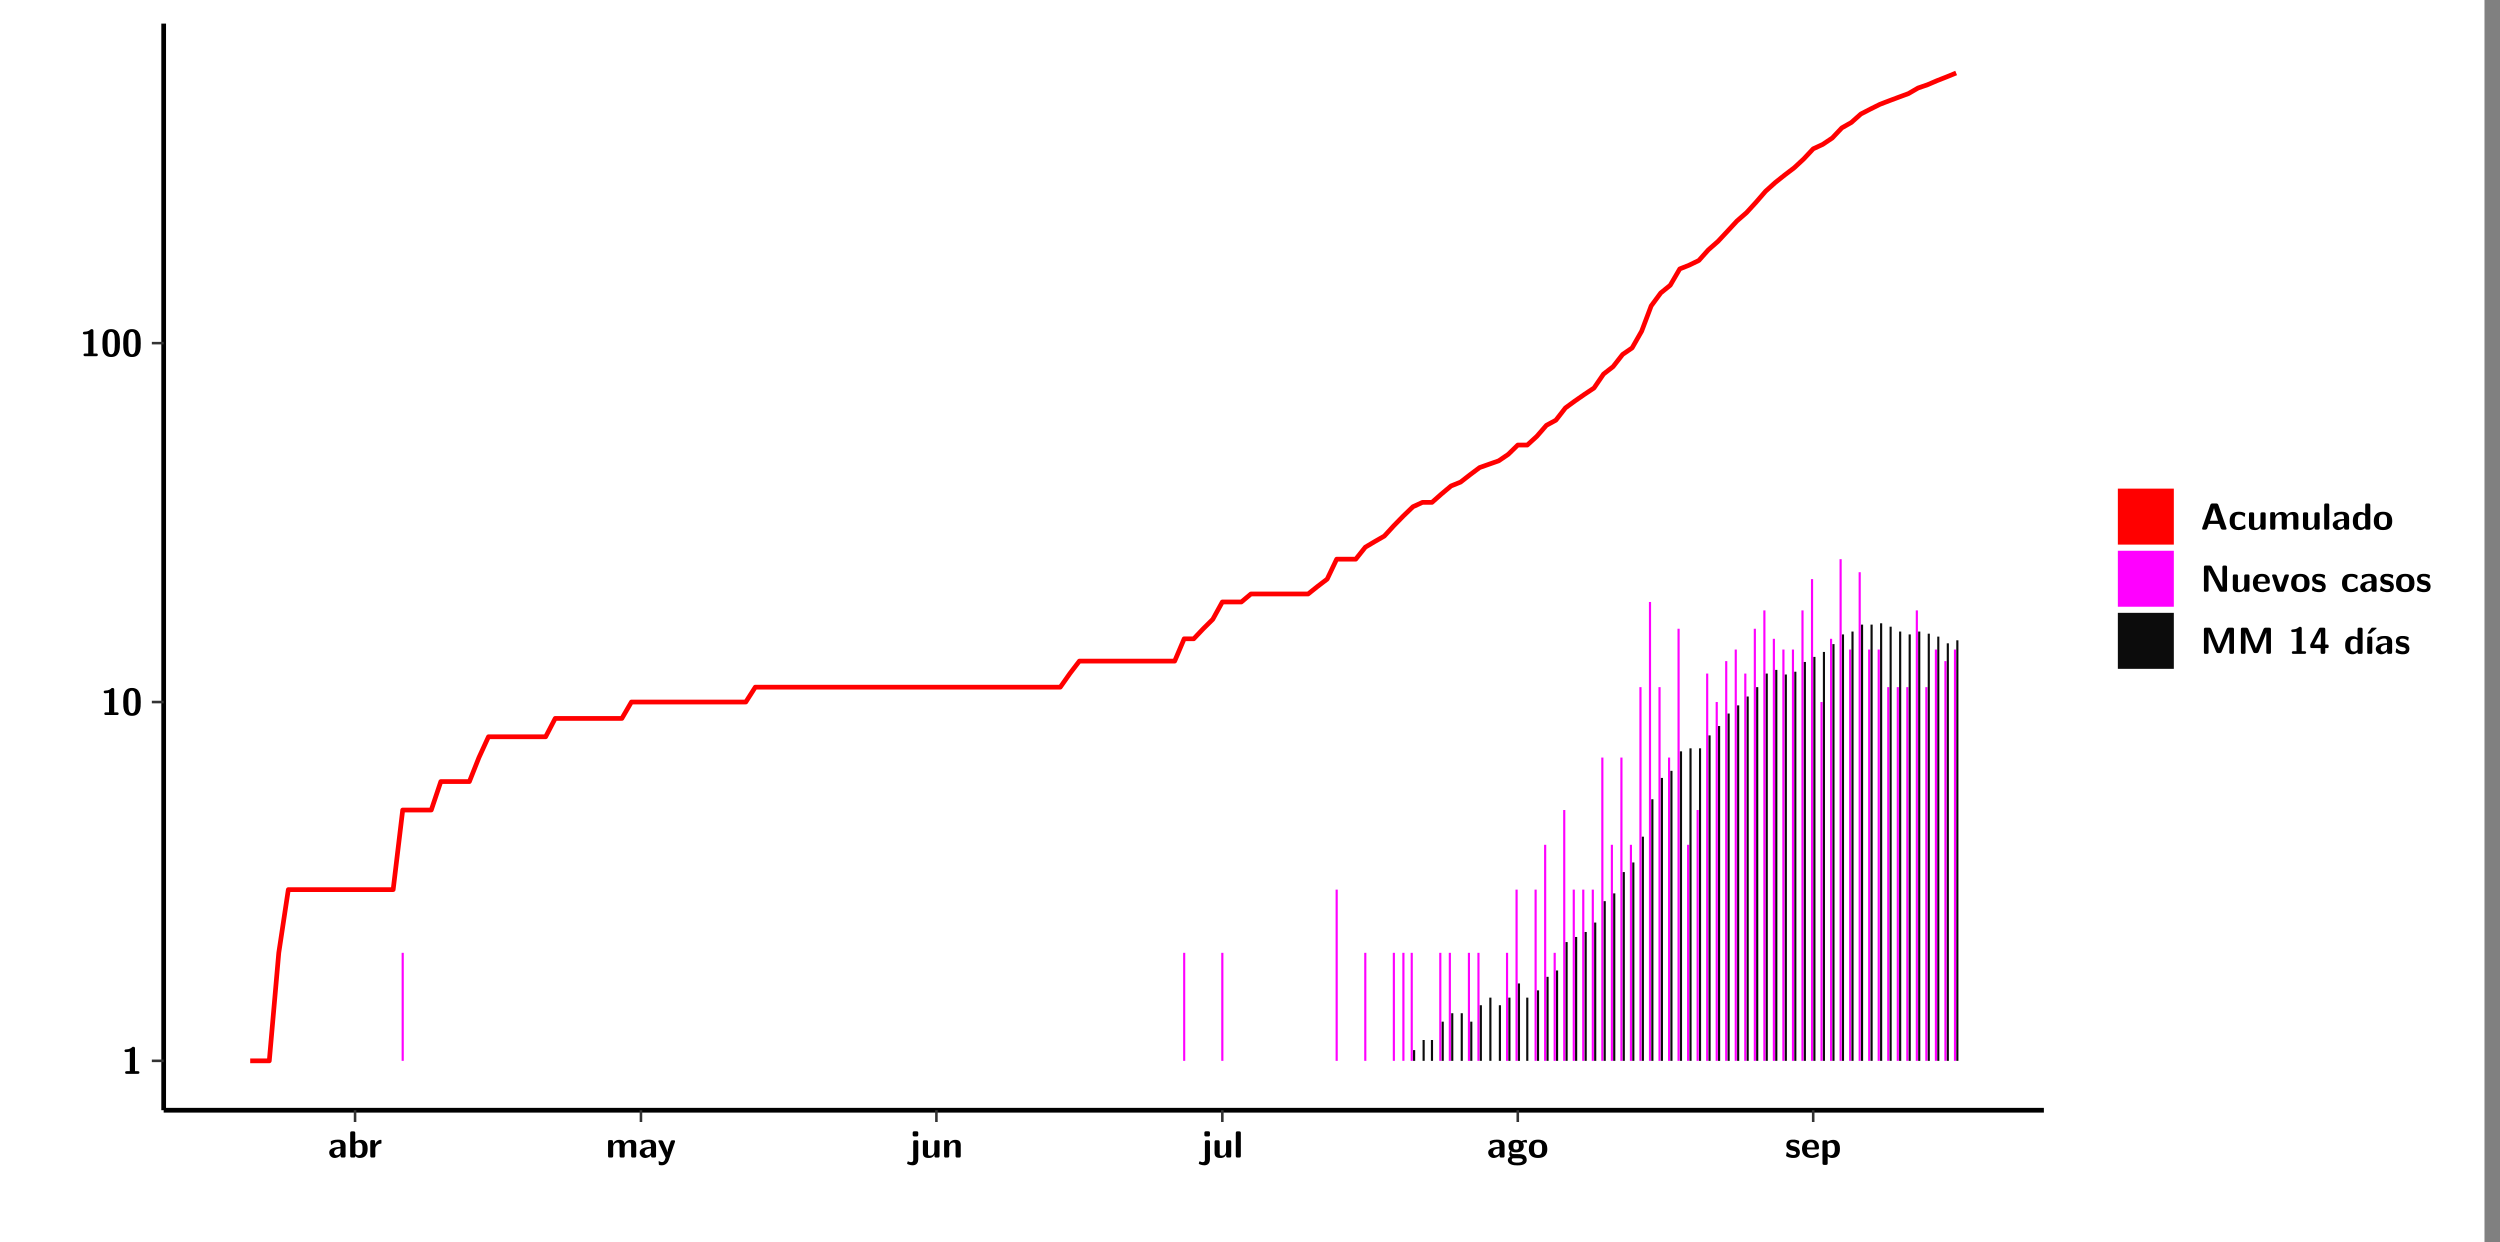 <?xml version="1.0" encoding="UTF-8"?>
<svg xmlns="http://www.w3.org/2000/svg" xmlns:xlink="http://www.w3.org/1999/xlink" width="579.653pt" height="288pt" viewBox="0 0 579.653 288" version="1.1">
<rect x="0" y="0" width="579.653" height="288" fill="#808080" stroke="none"/>
<defs>
<g>
<symbol overflow="visible" id="glyph0-0">
<path style="stroke:none;" d=""/>
</symbol>
<symbol overflow="visible" id="glyph0-1">
<path style="stroke:none;" d="M 3.109 -5.859 C 3.109 -6.016 3.109 -6.281 2.719 -6.281 C 2.547 -6.281 2.516 -6.266 2.406 -6.156 C 2.25 -6.016 1.922 -5.688 1.047 -5.672 C 0.891 -5.672 0.672 -5.609 0.672 -5.359 C 0.672 -5.047 0.969 -5.047 1.094 -5.047 C 1.344 -5.047 1.656 -5.078 1.906 -5.156 L 1.906 -0.625 L 1.234 -0.625 C 1.109 -0.625 0.812 -0.625 0.812 -0.312 C 0.812 0 1.109 0 1.234 0 L 3.719 0 C 3.828 0 4.141 0 4.141 -0.312 C 4.141 -0.625 3.828 -0.625 3.719 -0.625 L 3.109 -0.625 Z M 3.109 -5.859 "/>
</symbol>
<symbol overflow="visible" id="glyph0-2">
<path style="stroke:none;" d="M 4.438 -3 C 4.438 -4.203 4.438 -6.281 2.406 -6.281 C 0.375 -6.281 0.375 -4.219 0.375 -3 C 0.375 -1.812 0.375 0.188 2.406 0.188 C 4.438 0.188 4.438 -1.781 4.438 -3 Z M 2.406 -0.438 C 1.75 -0.438 1.656 -1.25 1.625 -1.484 C 1.562 -1.953 1.562 -2.766 1.562 -3.125 C 1.562 -3.641 1.562 -4.203 1.625 -4.641 C 1.641 -4.875 1.734 -5.641 2.406 -5.641 C 3.047 -5.641 3.156 -4.906 3.188 -4.734 C 3.25 -4.281 3.25 -3.594 3.25 -3.125 C 3.25 -2.625 3.25 -1.953 3.188 -1.469 C 3.156 -1.234 3.062 -0.438 2.406 -0.438 Z M 2.406 -0.438 "/>
</symbol>
<symbol overflow="visible" id="glyph0-3">
<path style="stroke:none;" d="M 4.062 -2.766 C 4.062 -4.156 2.734 -4.156 2.297 -4.156 C 1.891 -4.156 1.453 -4.125 0.859 -3.891 C 0.672 -3.797 0.625 -3.781 0.625 -3.688 C 0.625 -3.625 0.688 -3.109 0.688 -3.047 C 0.703 -2.984 0.75 -2.938 0.812 -2.938 C 0.844 -2.938 0.875 -2.969 0.906 -3 C 1.281 -3.391 1.719 -3.578 2.266 -3.578 C 2.734 -3.578 2.875 -3.297 2.875 -2.781 L 2.875 -2.469 C 2.562 -2.469 0.266 -2.453 0.266 -1.172 C 0.266 -0.547 0.766 0.094 1.531 0.094 C 1.828 0.094 2.484 0.016 2.906 -0.594 L 2.906 -0.422 C 2.906 -0.141 2.969 0 3.328 0 L 3.641 0 C 3.984 0 4.062 -0.109 4.062 -0.422 Z M 2.875 -1.344 C 2.875 -0.531 2.047 -0.531 2.016 -0.531 C 1.641 -0.531 1.406 -0.844 1.406 -1.188 C 1.406 -2.047 2.625 -2.109 2.875 -2.109 Z M 2.875 -1.344 "/>
</symbol>
<symbol overflow="visible" id="glyph0-4">
<path style="stroke:none;" d="M 1.703 -5.656 C 1.703 -5.938 1.641 -6.078 1.281 -6.078 L 0.953 -6.078 C 0.641 -6.078 0.531 -5.984 0.531 -5.656 L 0.531 -0.422 C 0.531 -0.109 0.625 0 0.953 0 L 1.312 0 C 1.453 0 1.719 0 1.734 -0.344 C 2.125 0.094 2.578 0.094 2.719 0.094 C 4.578 0.094 4.578 -1.594 4.578 -2.031 C 4.578 -2.453 4.578 -4.109 2.938 -4.109 C 2.219 -4.109 1.781 -3.703 1.703 -3.625 Z M 1.734 -3.172 C 1.844 -3.281 2.109 -3.484 2.5 -3.484 C 3.391 -3.484 3.391 -2.672 3.391 -2.016 C 3.391 -1.375 3.391 -0.531 2.406 -0.531 C 2.047 -0.531 1.828 -0.75 1.734 -0.875 Z M 1.734 -3.172 "/>
</symbol>
<symbol overflow="visible" id="glyph0-5">
<path style="stroke:none;" d="M 1.703 -2.016 C 1.703 -2.844 2.391 -3.188 2.938 -3.219 C 3.109 -3.234 3.125 -3.234 3.125 -3.469 L 3.125 -3.875 C 3.125 -4.047 3.125 -4.109 2.969 -4.109 C 2.719 -4.109 2.078 -4.031 1.672 -3.078 L 1.656 -3.078 L 1.656 -3.641 C 1.656 -3.922 1.594 -4.062 1.234 -4.062 L 0.953 -4.062 C 0.641 -4.062 0.531 -3.969 0.531 -3.641 L 0.531 -0.422 C 0.531 -0.109 0.625 0 0.953 0 L 1.281 0 C 1.609 0 1.703 -0.109 1.703 -0.422 Z M 1.703 -2.016 "/>
</symbol>
<symbol overflow="visible" id="glyph0-6">
<path style="stroke:none;" d="M 7.062 -2.844 C 7.062 -3.75 6.672 -4.109 5.781 -4.109 C 5.156 -4.109 4.688 -3.828 4.359 -3.25 C 4.219 -4.078 3.484 -4.109 3.109 -4.109 C 2.938 -4.109 2.578 -4.109 2.188 -3.828 C 1.906 -3.625 1.734 -3.344 1.672 -3.203 L 1.672 -3.641 C 1.672 -3.922 1.609 -4.062 1.25 -4.062 L 0.953 -4.062 C 0.625 -4.062 0.531 -3.969 0.531 -3.641 L 0.531 -0.422 C 0.531 -0.109 0.625 0 0.953 0 L 1.297 0 C 1.625 0 1.719 -0.109 1.719 -0.422 L 1.719 -2.359 C 1.719 -3.141 2.25 -3.484 2.688 -3.484 C 3.109 -3.484 3.203 -3.297 3.203 -2.828 L 3.203 -0.422 C 3.203 -0.109 3.297 0 3.625 0 L 3.969 0 C 4.297 0 4.391 -0.109 4.391 -0.422 L 4.391 -2.359 C 4.391 -3.141 4.922 -3.484 5.359 -3.484 C 5.781 -3.484 5.875 -3.297 5.875 -2.828 L 5.875 -0.422 C 5.875 -0.109 5.969 0 6.297 0 L 6.641 0 C 6.984 0 7.062 -0.109 7.062 -0.422 Z M 7.062 -2.844 "/>
</symbol>
<symbol overflow="visible" id="glyph0-7">
<path style="stroke:none;" d="M 4.109 -3.609 C 4.141 -3.719 4.141 -3.734 4.141 -3.781 C 4.141 -4.016 3.906 -4.016 3.797 -4.016 L 3.609 -4.016 C 3.469 -4.016 3.266 -4.016 3.141 -3.812 C 3.109 -3.766 2.406 -1.828 2.359 -1.25 L 2.344 -1.25 C 2.312 -1.672 1.953 -2.484 1.562 -3.328 C 1.328 -3.891 1.266 -4.016 0.828 -4.016 L 0.594 -4.016 C 0.469 -4.016 0.25 -4.016 0.25 -3.781 C 0.25 -3.75 0.281 -3.688 0.297 -3.641 L 1.953 0 C 1.891 0.188 1.859 0.281 1.828 0.375 C 1.734 0.656 1.578 1.047 1.109 1.047 C 0.812 1.047 0.609 0.922 0.516 0.875 C 0.469 0.844 0.453 0.828 0.422 0.828 C 0.391 0.828 0.312 0.859 0.312 0.969 C 0.312 1.031 0.375 1.641 0.391 1.672 C 0.469 1.781 0.953 1.797 1.094 1.797 C 2.172 1.797 2.609 0.766 2.672 0.547 Z M 4.109 -3.609 "/>
</symbol>
<symbol overflow="visible" id="glyph0-8">
<path style="stroke:none;" d="M 1.969 -5.672 C 1.969 -5.953 1.906 -6.094 1.547 -6.094 L 1.094 -6.094 C 0.766 -6.094 0.672 -5.984 0.672 -5.672 L 0.672 -5.312 C 0.672 -5.031 0.734 -4.891 1.094 -4.891 L 1.547 -4.891 C 1.875 -4.891 1.969 -5 1.969 -5.312 Z M 0.797 0.484 C 0.797 0.703 0.797 1.062 0.25 1.062 C 0.156 1.062 -0.094 1.031 -0.266 0.922 C -0.359 0.875 -0.375 0.875 -0.406 0.875 C -0.484 0.875 -0.5 0.922 -0.547 1.094 C -0.609 1.281 -0.625 1.359 -0.625 1.391 C -0.625 1.547 0.109 1.797 0.656 1.797 C 1.625 1.797 1.969 1.141 1.969 0.281 L 1.969 -3.594 C 1.969 -3.875 1.906 -4.016 1.547 -4.016 L 1.219 -4.016 C 0.891 -4.016 0.797 -3.906 0.797 -3.594 Z M 0.797 0.484 "/>
</symbol>
<symbol overflow="visible" id="glyph0-9">
<path style="stroke:none;" d="M 4.391 -3.594 C 4.391 -3.875 4.328 -4.016 3.969 -4.016 L 3.609 -4.016 C 3.281 -4.016 3.188 -3.906 3.188 -3.594 L 3.188 -1.516 C 3.188 -0.938 2.891 -0.438 2.266 -0.438 C 1.766 -0.438 1.719 -0.562 1.719 -1.031 L 1.719 -3.594 C 1.719 -3.875 1.656 -4.016 1.297 -4.016 L 0.953 -4.016 C 0.625 -4.016 0.531 -3.922 0.531 -3.594 L 0.531 -1.109 C 0.531 -0.172 1.031 0.094 1.953 0.094 C 2.188 0.094 2.812 0.094 3.219 -0.656 L 3.219 -0.422 C 3.219 -0.141 3.281 0 3.641 0 L 3.969 0 C 4.297 0 4.391 -0.109 4.391 -0.422 Z M 4.391 -3.594 "/>
</symbol>
<symbol overflow="visible" id="glyph0-10">
<path style="stroke:none;" d="M 4.391 -2.844 C 4.391 -3.75 4 -4.109 3.109 -4.109 C 2.188 -4.109 1.781 -3.438 1.672 -3.203 L 1.672 -3.641 C 1.672 -3.922 1.609 -4.062 1.25 -4.062 L 0.953 -4.062 C 0.625 -4.062 0.531 -3.969 0.531 -3.641 L 0.531 -0.422 C 0.531 -0.109 0.625 0 0.953 0 L 1.297 0 C 1.625 0 1.719 -0.109 1.719 -0.422 L 1.719 -2.359 C 1.719 -3.125 2.219 -3.484 2.688 -3.484 C 3.109 -3.484 3.188 -3.281 3.188 -2.828 L 3.188 -0.422 C 3.188 -0.141 3.25 0 3.609 0 L 3.969 0 C 4.297 0 4.391 -0.109 4.391 -0.422 Z M 4.391 -2.844 "/>
</symbol>
<symbol overflow="visible" id="glyph0-11">
<path style="stroke:none;" d="M 1.703 -5.656 C 1.703 -5.938 1.641 -6.078 1.281 -6.078 L 0.953 -6.078 C 0.641 -6.078 0.531 -5.984 0.531 -5.656 L 0.531 -0.422 C 0.531 -0.109 0.625 0 0.953 0 L 1.281 0 C 1.609 0 1.703 -0.109 1.703 -0.422 Z M 1.703 -5.656 "/>
</symbol>
<symbol overflow="visible" id="glyph0-12">
<path style="stroke:none;" d="M 1.75 -0.812 C 1.438 -0.812 1.312 -0.812 1.188 -0.906 C 1.156 -0.953 1.016 -1.078 1.016 -1.312 C 1.016 -1.375 1.016 -1.391 1.031 -1.438 C 1.438 -1.203 1.953 -1.203 2.141 -1.203 C 2.5 -1.203 3.906 -1.203 3.906 -2.656 C 3.906 -3.172 3.703 -3.469 3.625 -3.562 C 3.781 -3.562 4.078 -3.562 4.438 -3.469 C 4.484 -3.453 4.547 -3.438 4.562 -3.438 C 4.641 -3.438 4.688 -3.484 4.688 -3.547 C 4.688 -3.578 4.641 -3.797 4.625 -3.891 C 4.578 -4.094 4.578 -4.109 4.422 -4.109 C 4.156 -4.109 3.719 -4 3.391 -3.797 C 2.969 -4.078 2.516 -4.109 2.141 -4.109 C 1.766 -4.109 0.375 -4.109 0.375 -2.672 C 0.375 -2.312 0.469 -1.875 0.812 -1.594 C 0.562 -1.266 0.562 -0.922 0.562 -0.875 C 0.562 -0.703 0.625 -0.422 0.812 -0.188 C 0.672 -0.125 0.219 0.031 0.219 0.594 C 0.219 0.859 0.344 1.312 0.906 1.562 C 1.406 1.797 1.984 1.812 2.406 1.812 C 2.922 1.812 4.594 1.812 4.594 0.562 C 4.594 -0.812 3.359 -0.812 2.172 -0.812 Z M 2.141 -1.844 C 1.531 -1.844 1.5 -2.172 1.5 -2.656 C 1.5 -3.141 1.531 -3.484 2.141 -3.484 C 2.75 -3.484 2.781 -3.141 2.781 -2.672 C 2.781 -2.188 2.75 -1.844 2.141 -1.844 Z M 2.609 0.156 C 3.328 0.156 3.688 0.266 3.688 0.594 C 3.688 1.172 2.688 1.172 2.406 1.172 C 2.062 1.172 1.125 1.172 1.125 0.562 C 1.125 0.156 1.391 0.156 1.594 0.156 Z M 2.609 0.156 "/>
</symbol>
<symbol overflow="visible" id="glyph0-13">
<path style="stroke:none;" d="M 4.547 -1.969 C 4.547 -3.406 3.844 -4.156 2.406 -4.156 C 0.953 -4.156 0.266 -3.391 0.266 -1.969 C 0.266 -0.547 1.031 0.094 2.406 0.094 C 3.781 0.094 4.547 -0.531 4.547 -1.969 Z M 2.406 -0.594 C 1.469 -0.594 1.469 -1.375 1.469 -2.078 C 1.469 -2.75 1.469 -3.531 2.406 -3.531 C 3.344 -3.531 3.344 -2.766 3.344 -2.078 C 3.344 -1.391 3.344 -0.594 2.406 -0.594 Z M 2.406 -0.594 "/>
</symbol>
<symbol overflow="visible" id="glyph0-14">
<path style="stroke:none;" d="M 3.469 -1.234 C 3.469 -1.734 3.203 -2.031 3.047 -2.172 C 2.703 -2.484 2.391 -2.547 2.031 -2.609 C 1.547 -2.703 1.188 -2.766 1.188 -3.109 C 1.188 -3.469 1.484 -3.547 1.828 -3.547 C 2.406 -3.547 2.719 -3.328 2.953 -3.125 C 3.047 -3.047 3.062 -3.047 3.094 -3.047 C 3.188 -3.047 3.203 -3.125 3.203 -3.156 C 3.219 -3.219 3.312 -3.719 3.312 -3.766 C 3.312 -3.906 2.844 -4.031 2.75 -4.062 C 2.406 -4.156 2.125 -4.156 1.891 -4.156 C 1.5 -4.156 0.328 -4.156 0.328 -2.906 C 0.328 -2.484 0.516 -2.219 0.75 -2 C 1.062 -1.734 1.406 -1.672 1.906 -1.562 C 2.156 -1.531 2.609 -1.453 2.609 -1.062 C 2.609 -0.656 2.266 -0.594 1.922 -0.594 C 1.531 -0.594 1.047 -0.703 0.625 -1.188 C 0.594 -1.234 0.562 -1.266 0.516 -1.266 C 0.422 -1.266 0.406 -1.188 0.391 -1.125 C 0.375 -1.016 0.266 -0.516 0.266 -0.422 C 0.266 -0.266 0.922 -0.062 0.922 -0.047 C 1.406 0.094 1.766 0.094 1.922 0.094 C 2.359 0.094 3.469 0.062 3.469 -1.234 Z M 3.469 -1.234 "/>
</symbol>
<symbol overflow="visible" id="glyph0-15">
<path style="stroke:none;" d="M 3.781 -1.875 C 3.984 -1.875 4.203 -1.891 4.203 -2.281 C 4.203 -3.406 3.672 -4.156 2.359 -4.156 C 0.969 -4.156 0.266 -3.375 0.266 -2.047 C 0.266 -0.609 1.109 0.094 2.484 0.094 C 2.812 0.094 3.312 0.047 3.891 -0.234 C 4.078 -0.328 4.141 -0.359 4.141 -0.469 C 4.141 -0.531 4.125 -0.781 4.109 -0.844 C 4.078 -1.125 4.062 -1.125 3.984 -1.125 C 3.953 -1.125 3.938 -1.125 3.844 -1.047 C 3.328 -0.594 2.797 -0.531 2.516 -0.531 C 1.531 -0.531 1.422 -1.312 1.391 -1.875 Z M 1.406 -2.344 C 1.422 -2.875 1.609 -3.531 2.359 -3.531 C 3.062 -3.531 3.203 -3.031 3.219 -2.344 Z M 1.406 -2.344 "/>
</symbol>
<symbol overflow="visible" id="glyph0-16">
<path style="stroke:none;" d="M 1.734 -0.344 C 2.125 0.094 2.609 0.094 2.719 0.094 C 4.578 0.094 4.578 -1.594 4.578 -2.031 C 4.578 -2.453 4.578 -4.109 3 -4.109 C 2.484 -4.109 2.016 -3.906 1.703 -3.609 C 1.703 -3.922 1.578 -4.016 1.281 -4.016 L 0.953 -4.016 C 0.641 -4.016 0.531 -3.922 0.531 -3.594 L 0.531 1.281 C 0.531 1.594 0.625 1.703 0.953 1.703 L 1.312 1.703 C 1.641 1.703 1.734 1.594 1.734 1.281 Z M 1.734 -3.141 C 1.828 -3.219 2.109 -3.422 2.484 -3.422 C 3.391 -3.422 3.391 -2.391 3.391 -2 C 3.391 -1.656 3.391 -0.531 2.406 -0.531 C 2.203 -0.531 2.047 -0.609 1.938 -0.688 C 1.734 -0.828 1.734 -0.875 1.734 -1.031 Z M 1.734 -3.141 "/>
</symbol>
<symbol overflow="visible" id="glyph0-17">
<path style="stroke:none;" d="M 4.156 -5.703 C 4.031 -6.078 3.766 -6.078 3.594 -6.078 L 2.828 -6.078 C 2.641 -6.078 2.391 -6.078 2.266 -5.703 L 0.406 -0.406 C 0.375 -0.297 0.375 -0.281 0.375 -0.234 C 0.375 0 0.594 0 0.703 0 L 1.031 0 C 1.188 0 1.453 0 1.578 -0.344 L 1.922 -1.328 L 4.344 -1.328 L 4.641 -0.484 C 4.75 -0.172 4.812 0 5.234 0 L 5.703 0 C 5.828 0 6.047 0 6.047 -0.234 C 6.047 -0.281 6.047 -0.297 6 -0.406 Z M 2.812 -3.938 C 2.938 -4.328 3.062 -4.656 3.125 -4.969 L 3.141 -4.969 C 3.188 -4.766 3.188 -4.75 3.25 -4.547 L 4.078 -2.078 L 2.188 -2.078 Z M 2.812 -3.938 "/>
</symbol>
<symbol overflow="visible" id="glyph0-18">
<path style="stroke:none;" d="M 4 -0.438 C 4 -0.531 3.969 -0.938 3.953 -1.047 C 3.953 -1.078 3.938 -1.172 3.844 -1.172 C 3.812 -1.172 3.797 -1.172 3.703 -1.078 C 3.562 -0.953 3.141 -0.594 2.422 -0.594 C 1.516 -0.594 1.516 -1.469 1.516 -2.031 C 1.516 -2.75 1.562 -3.484 2.453 -3.484 C 3.031 -3.484 3.266 -3.344 3.578 -3.078 C 3.688 -2.984 3.703 -2.984 3.734 -2.984 C 3.828 -2.984 3.844 -3.062 3.844 -3.094 C 3.859 -3.172 3.953 -3.656 3.953 -3.703 C 3.953 -3.781 3.891 -3.812 3.75 -3.891 C 3.328 -4.078 3.062 -4.156 2.453 -4.156 C 1.141 -4.156 0.328 -3.547 0.328 -2.016 C 0.328 -0.562 1.078 0.094 2.406 0.094 C 2.641 0.094 3.172 0.094 3.75 -0.203 C 4 -0.344 4 -0.344 4 -0.438 Z M 4 -0.438 "/>
</symbol>
<symbol overflow="visible" id="glyph0-19">
<path style="stroke:none;" d="M 4.375 -5.656 C 4.375 -5.938 4.312 -6.078 3.953 -6.078 L 3.625 -6.078 C 3.297 -6.078 3.203 -5.969 3.203 -5.656 L 3.203 -3.672 C 2.812 -4.047 2.375 -4.109 2.109 -4.109 C 0.328 -4.109 0.328 -2.422 0.328 -2 C 0.328 -1.594 0.328 0.094 2.062 0.094 C 2.422 0.094 2.812 -0.016 3.188 -0.406 C 3.188 -0.094 3.297 0 3.609 0 L 3.953 0 C 4.281 0 4.375 -0.109 4.375 -0.422 Z M 3.188 -1.094 C 3.188 -0.953 3.188 -0.875 2.922 -0.688 C 2.703 -0.547 2.5 -0.531 2.406 -0.531 C 1.516 -0.531 1.516 -1.344 1.516 -2 C 1.516 -2.656 1.516 -3.484 2.5 -3.484 C 2.75 -3.484 2.984 -3.391 3.188 -3.203 Z M 3.188 -1.094 "/>
</symbol>
<symbol overflow="visible" id="glyph0-20">
<path style="stroke:none;" d="M 2.656 -5.734 C 2.469 -6.078 2.203 -6.078 2.031 -6.078 L 1.219 -6.078 C 0.906 -6.078 0.797 -5.984 0.797 -5.656 L 0.797 -0.422 C 0.797 -0.109 0.891 0 1.219 0 L 1.453 0 C 1.781 0 1.875 -0.109 1.875 -0.422 L 1.875 -5.016 L 1.891 -5.016 L 4.297 -0.344 C 4.484 0 4.75 0 4.922 0 L 5.734 0 C 6.062 0 6.156 -0.109 6.156 -0.422 L 6.156 -5.656 C 6.156 -5.938 6.094 -6.078 5.734 -6.078 L 5.5 -6.078 C 5.156 -6.078 5.078 -5.969 5.078 -5.656 L 5.078 -1.062 L 5.062 -1.062 Z M 2.656 -5.734 "/>
</symbol>
<symbol overflow="visible" id="glyph0-21">
<path style="stroke:none;" d="M 4.109 -3.609 C 4.141 -3.719 4.141 -3.75 4.141 -3.766 C 4.141 -4.016 3.922 -4.016 3.797 -4.016 L 3.609 -4.016 C 3.25 -4.016 3.141 -3.891 3.062 -3.641 L 2.203 -0.984 L 1.328 -3.641 C 1.266 -3.828 1.203 -4.016 0.781 -4.016 L 0.578 -4.016 C 0.453 -4.016 0.234 -4.016 0.234 -3.766 C 0.234 -3.75 0.234 -3.719 0.266 -3.609 L 1.312 -0.375 C 1.438 0 1.703 0 1.859 0 L 2.5 0 C 2.672 0 2.938 0 3.062 -0.375 Z M 4.109 -3.609 "/>
</symbol>
<symbol overflow="visible" id="glyph0-22">
<path style="stroke:none;" d="M 4.859 -2.859 C 4.688 -2.422 4.359 -1.609 4.281 -1.312 C 4.203 -1.625 3.844 -2.484 3.656 -2.953 L 2.531 -5.719 C 2.391 -6.078 2.109 -6.078 1.953 -6.078 L 1.219 -6.078 C 0.906 -6.078 0.797 -5.984 0.797 -5.656 L 0.797 -0.422 C 0.797 -0.109 0.891 0 1.219 0 L 1.453 0 C 1.781 0 1.875 -0.109 1.875 -0.422 L 1.875 -4.953 L 1.891 -4.953 C 1.984 -4.562 2.375 -3.578 2.578 -3.062 L 3.609 -0.562 C 3.766 -0.188 3.969 -0.188 4.266 -0.188 C 4.562 -0.188 4.781 -0.188 4.938 -0.562 L 6.062 -3.328 C 6.141 -3.531 6.625 -4.719 6.672 -4.953 L 6.688 -4.953 L 6.688 -0.422 C 6.688 -0.141 6.75 0 7.109 0 L 7.344 0 C 7.672 0 7.766 -0.109 7.766 -0.422 L 7.766 -5.656 C 7.766 -5.938 7.703 -6.078 7.344 -6.078 L 6.609 -6.078 C 6.391 -6.078 6.172 -6.062 6.016 -5.703 Z M 4.859 -2.859 "/>
</symbol>
<symbol overflow="visible" id="glyph0-23">
<path style="stroke:none;" d="M 0.344 -2.297 C 0.266 -2.172 0.266 -2.141 0.266 -1.984 L 0.266 -1.766 C 0.266 -1.484 0.328 -1.344 0.688 -1.344 L 2.672 -1.344 L 2.672 -0.422 C 2.672 -0.141 2.719 0 3.078 0 L 3.328 0 C 3.656 0 3.75 -0.109 3.75 -0.422 L 3.75 -1.344 L 4.125 -1.344 C 4.391 -1.344 4.547 -1.406 4.547 -1.75 C 4.547 -2.078 4.422 -2.172 4.125 -2.172 L 3.75 -2.172 L 3.75 -5.656 C 3.75 -5.984 3.656 -6.078 3.328 -6.078 L 2.688 -6.078 C 2.531 -6.078 2.391 -6.078 2.281 -5.875 Z M 1.188 -2.172 C 2.578 -4.75 2.672 -5.016 2.703 -5.156 L 2.719 -5.156 L 2.719 -2.172 Z M 1.188 -2.172 "/>
</symbol>
<symbol overflow="visible" id="glyph0-24">
<path style="stroke:none;" d="M 3.906 -5.844 C 3.953 -5.875 4 -5.922 4 -5.969 C 4 -6.078 3.906 -6.078 3.766 -6.078 L 3.047 -6.078 C 2.875 -6.078 2.859 -6.078 2.781 -5.984 L 2.031 -4.953 C 1.953 -4.859 1.953 -4.844 1.953 -4.828 C 1.953 -4.703 2.047 -4.703 2.188 -4.703 L 2.516 -4.703 Z M 3.906 -5.844 "/>
</symbol>
<symbol overflow="visible" id="glyph0-25">
<path style="stroke:none;" d="M 1.703 -3.594 C 1.703 -3.875 1.641 -4.016 1.281 -4.016 L 0.953 -4.016 C 0.641 -4.016 0.531 -3.922 0.531 -3.594 L 0.531 -0.422 C 0.531 -0.109 0.625 0 0.953 0 L 1.281 0 C 1.609 0 1.703 -0.109 1.703 -0.422 Z M 1.703 -3.594 "/>
</symbol>
</g>
<clipPath id="clip1">
  <path d="M 0 0 L 576.008 0 L 576.008 288 L 0 288 Z M 0 0 "/>
</clipPath>
<clipPath id="clip2">
  <path d="M 37.949 5.477 L 473.898 5.477 L 473.898 257.414 L 37.949 257.414 Z M 37.949 5.477 "/>
</clipPath>
</defs>
<g id="surface1">
<g clip-path="url(#clip1)" clip-rule="nonzero">
<path style="fill-rule:nonzero;fill:rgb(100%,100%,100%);fill-opacity:1;stroke-width:0.598;stroke-linecap:round;stroke-linejoin:round;stroke:rgb(100%,100%,100%);stroke-opacity:1;stroke-miterlimit:10;" d="M 0 0 L 0 288.004 L 576.008 288.004 L 576.008 0 Z M 0 0 " transform="matrix(1,0,0,-1,0,288)"/>
</g>
<g clip-path="url(#clip2)" clip-rule="nonzero">
<path style=" stroke:none;fill-rule:nonzero;fill:rgb(100%,100%,100%);fill-opacity:1;" d="M 37.949 257.414 L 37.949 5.477 L 473.898 5.477 L 473.898 257.414 Z M 37.949 257.414 "/>
</g>
<path style=" stroke:none;fill-rule:nonzero;fill:rgb(100%,0%,100%);fill-opacity:1;" d="M 93.121 245.969 L 93.121 220.922 L 93.621 220.922 L 93.621 245.969 Z M 93.121 245.969 "/>
<path style=" stroke:none;fill-rule:nonzero;fill:rgb(100%,0%,100%);fill-opacity:1;" d="M 274.324 245.969 L 274.324 220.922 L 274.812 220.922 L 274.812 245.969 Z M 274.324 245.969 "/>
<path style=" stroke:none;fill-rule:nonzero;fill:rgb(100%,0%,100%);fill-opacity:1;" d="M 283.16 245.969 L 283.16 220.922 L 283.66 220.922 L 283.66 245.969 Z M 283.16 245.969 "/>
<path style=" stroke:none;fill-rule:nonzero;fill:rgb(100%,0%,100%);fill-opacity:1;" d="M 309.672 245.969 L 309.672 206.266 L 310.172 206.266 L 310.172 245.969 Z M 309.672 245.969 "/>
<path style=" stroke:none;fill-rule:nonzero;fill:rgb(100%,0%,100%);fill-opacity:1;" d="M 316.309 245.969 L 316.309 220.922 L 316.805 220.922 L 316.805 245.969 Z M 316.309 245.969 "/>
<path style=" stroke:none;fill-rule:nonzero;fill:rgb(100%,0%,100%);fill-opacity:1;" d="M 322.934 245.969 L 322.934 220.922 L 323.43 220.922 L 323.43 245.969 Z M 322.934 245.969 "/>
<path style=" stroke:none;fill-rule:nonzero;fill:rgb(100%,0%,100%);fill-opacity:1;" d="M 325.145 245.969 L 325.145 220.922 L 325.645 220.922 L 325.645 245.969 Z M 325.145 245.969 "/>
<path style=" stroke:none;fill-rule:nonzero;fill:rgb(100%,0%,100%);fill-opacity:1;" d="M 327.078 245.969 L 327.078 220.922 L 327.574 220.922 L 327.574 245.969 Z M 327.078 245.969 "/>
<path style=" stroke:none;fill-rule:nonzero;fill:rgb(4.999%,4.999%,4.999%);fill-opacity:1;" d="M 327.625 245.969 L 327.625 243.477 L 328.125 243.477 L 328.125 245.969 Z M 327.625 245.969 "/>
<path style=" stroke:none;fill-rule:nonzero;fill:rgb(4.999%,4.999%,4.999%);fill-opacity:1;" d="M 329.836 245.969 L 329.836 241.137 L 330.336 241.137 L 330.336 245.969 Z M 329.836 245.969 "/>
<path style=" stroke:none;fill-rule:nonzero;fill:rgb(4.999%,4.999%,4.999%);fill-opacity:1;" d="M 331.77 245.969 L 331.77 241.137 L 332.27 241.137 L 332.27 245.969 Z M 331.77 245.969 "/>
<path style=" stroke:none;fill-rule:nonzero;fill:rgb(100%,0%,100%);fill-opacity:1;" d="M 333.703 245.969 L 333.703 220.922 L 334.199 220.922 L 334.199 245.969 Z M 333.703 245.969 "/>
<path style=" stroke:none;fill-rule:nonzero;fill:rgb(4.999%,4.999%,4.999%);fill-opacity:1;" d="M 334.262 245.969 L 334.262 236.883 L 334.758 236.883 L 334.758 245.969 Z M 334.262 245.969 "/>
<path style=" stroke:none;fill-rule:nonzero;fill:rgb(100%,0%,100%);fill-opacity:1;" d="M 335.914 245.969 L 335.914 220.922 L 336.414 220.922 L 336.414 245.969 Z M 335.914 245.969 "/>
<path style=" stroke:none;fill-rule:nonzero;fill:rgb(4.999%,4.999%,4.999%);fill-opacity:1;" d="M 336.473 245.969 L 336.473 234.93 L 336.969 234.93 L 336.969 245.969 Z M 336.473 245.969 "/>
<path style=" stroke:none;fill-rule:nonzero;fill:rgb(4.999%,4.999%,4.999%);fill-opacity:1;" d="M 338.676 245.969 L 338.676 234.93 L 339.172 234.93 L 339.172 245.969 Z M 338.676 245.969 "/>
<path style=" stroke:none;fill-rule:nonzero;fill:rgb(100%,0%,100%);fill-opacity:1;" d="M 340.34 245.969 L 340.34 220.922 L 340.836 220.922 L 340.836 245.969 Z M 340.34 245.969 "/>
<path style=" stroke:none;fill-rule:nonzero;fill:rgb(4.999%,4.999%,4.999%);fill-opacity:1;" d="M 340.887 245.969 L 340.887 236.883 L 341.383 236.883 L 341.383 245.969 Z M 340.887 245.969 "/>
<path style=" stroke:none;fill-rule:nonzero;fill:rgb(100%,0%,100%);fill-opacity:1;" d="M 342.551 245.969 L 342.551 220.922 L 343.047 220.922 L 343.047 245.969 Z M 342.551 245.969 "/>
<path style=" stroke:none;fill-rule:nonzero;fill:rgb(4.999%,4.999%,4.999%);fill-opacity:1;" d="M 343.098 245.969 L 343.098 233.074 L 343.598 233.074 L 343.598 245.969 Z M 343.098 245.969 "/>
<path style=" stroke:none;fill-rule:nonzero;fill:rgb(4.999%,4.999%,4.999%);fill-opacity:1;" d="M 345.309 245.969 L 345.309 231.312 L 345.809 231.312 L 345.809 245.969 Z M 345.309 245.969 "/>
<path style=" stroke:none;fill-rule:nonzero;fill:rgb(4.999%,4.999%,4.999%);fill-opacity:1;" d="M 347.52 245.969 L 347.52 233.074 L 348.02 233.074 L 348.02 245.969 Z M 347.52 245.969 "/>
<path style=" stroke:none;fill-rule:nonzero;fill:rgb(100%,0%,100%);fill-opacity:1;" d="M 349.176 245.969 L 349.176 220.922 L 349.672 220.922 L 349.672 245.969 Z M 349.176 245.969 "/>
<path style=" stroke:none;fill-rule:nonzero;fill:rgb(4.999%,4.999%,4.999%);fill-opacity:1;" d="M 349.723 245.969 L 349.723 231.312 L 350.223 231.312 L 350.223 245.969 Z M 349.723 245.969 "/>
<path style=" stroke:none;fill-rule:nonzero;fill:rgb(100%,0%,100%);fill-opacity:1;" d="M 351.387 245.969 L 351.387 206.266 L 351.887 206.266 L 351.887 245.969 Z M 351.387 245.969 "/>
<path style=" stroke:none;fill-rule:nonzero;fill:rgb(4.999%,4.999%,4.999%);fill-opacity:1;" d="M 351.934 245.969 L 351.934 228.023 L 352.434 228.023 L 352.434 245.969 Z M 351.934 245.969 "/>
<path style=" stroke:none;fill-rule:nonzero;fill:rgb(4.999%,4.999%,4.999%);fill-opacity:1;" d="M 353.867 245.969 L 353.867 231.312 L 354.367 231.312 L 354.367 245.969 Z M 353.867 245.969 "/>
<path style=" stroke:none;fill-rule:nonzero;fill:rgb(100%,0%,100%);fill-opacity:1;" d="M 355.801 245.969 L 355.801 206.266 L 356.297 206.266 L 356.297 245.969 Z M 355.801 245.969 "/>
<path style=" stroke:none;fill-rule:nonzero;fill:rgb(4.999%,4.999%,4.999%);fill-opacity:1;" d="M 356.359 245.969 L 356.359 229.629 L 356.855 229.629 L 356.855 245.969 Z M 356.359 245.969 "/>
<path style=" stroke:none;fill-rule:nonzero;fill:rgb(100%,0%,100%);fill-opacity:1;" d="M 358.012 245.969 L 358.012 195.875 L 358.512 195.875 L 358.512 245.969 Z M 358.012 245.969 "/>
<path style=" stroke:none;fill-rule:nonzero;fill:rgb(4.999%,4.999%,4.999%);fill-opacity:1;" d="M 358.57 245.969 L 358.57 226.488 L 359.066 226.488 L 359.066 245.969 Z M 358.57 245.969 "/>
<path style=" stroke:none;fill-rule:nonzero;fill:rgb(100%,0%,100%);fill-opacity:1;" d="M 360.223 245.969 L 360.223 220.922 L 360.723 220.922 L 360.723 245.969 Z M 360.223 245.969 "/>
<path style=" stroke:none;fill-rule:nonzero;fill:rgb(4.999%,4.999%,4.999%);fill-opacity:1;" d="M 360.773 245.969 L 360.773 225.016 L 361.27 225.016 L 361.27 245.969 Z M 360.773 245.969 "/>
<path style=" stroke:none;fill-rule:nonzero;fill:rgb(100%,0%,100%);fill-opacity:1;" d="M 362.438 245.969 L 362.438 187.812 L 362.934 187.812 L 362.934 245.969 Z M 362.438 245.969 "/>
<path style=" stroke:none;fill-rule:nonzero;fill:rgb(4.999%,4.999%,4.999%);fill-opacity:1;" d="M 362.984 245.969 L 362.984 218.43 L 363.48 218.43 L 363.48 245.969 Z M 362.984 245.969 "/>
<path style=" stroke:none;fill-rule:nonzero;fill:rgb(100%,0%,100%);fill-opacity:1;" d="M 364.648 245.969 L 364.648 206.266 L 365.145 206.266 L 365.145 245.969 Z M 364.648 245.969 "/>
<path style=" stroke:none;fill-rule:nonzero;fill:rgb(4.999%,4.999%,4.999%);fill-opacity:1;" d="M 365.195 245.969 L 365.195 217.246 L 365.695 217.246 L 365.695 245.969 Z M 365.195 245.969 "/>
<path style=" stroke:none;fill-rule:nonzero;fill:rgb(100%,0%,100%);fill-opacity:1;" d="M 366.848 245.969 L 366.848 206.266 L 367.348 206.266 L 367.348 245.969 Z M 366.848 245.969 "/>
<path style=" stroke:none;fill-rule:nonzero;fill:rgb(4.999%,4.999%,4.999%);fill-opacity:1;" d="M 367.406 245.969 L 367.406 216.09 L 367.906 216.09 L 367.906 245.969 Z M 367.406 245.969 "/>
<path style=" stroke:none;fill-rule:nonzero;fill:rgb(100%,0%,100%);fill-opacity:1;" d="M 369.062 245.969 L 369.062 206.266 L 369.559 206.266 L 369.559 245.969 Z M 369.062 245.969 "/>
<path style=" stroke:none;fill-rule:nonzero;fill:rgb(4.999%,4.999%,4.999%);fill-opacity:1;" d="M 369.617 245.969 L 369.617 213.906 L 370.117 213.906 L 370.117 245.969 Z M 369.617 245.969 "/>
<path style=" stroke:none;fill-rule:nonzero;fill:rgb(100%,0%,100%);fill-opacity:1;" d="M 371.273 245.969 L 371.273 175.648 L 371.77 175.648 L 371.77 245.969 Z M 371.273 245.969 "/>
<path style=" stroke:none;fill-rule:nonzero;fill:rgb(4.999%,4.999%,4.999%);fill-opacity:1;" d="M 371.82 245.969 L 371.82 208.945 L 372.32 208.945 L 372.32 245.969 Z M 371.82 245.969 "/>
<path style=" stroke:none;fill-rule:nonzero;fill:rgb(100%,0%,100%);fill-opacity:1;" d="M 373.484 245.969 L 373.484 195.875 L 373.98 195.875 L 373.98 245.969 Z M 373.484 245.969 "/>
<path style=" stroke:none;fill-rule:nonzero;fill:rgb(4.999%,4.999%,4.999%);fill-opacity:1;" d="M 374.031 245.969 L 374.031 207.141 L 374.531 207.141 L 374.531 245.969 Z M 374.031 245.969 "/>
<path style=" stroke:none;fill-rule:nonzero;fill:rgb(100%,0%,100%);fill-opacity:1;" d="M 375.695 245.969 L 375.695 175.648 L 376.195 175.648 L 376.195 245.969 Z M 375.695 245.969 "/>
<path style=" stroke:none;fill-rule:nonzero;fill:rgb(4.999%,4.999%,4.999%);fill-opacity:1;" d="M 376.242 245.969 L 376.242 202.199 L 376.742 202.199 L 376.742 245.969 Z M 376.242 245.969 "/>
<path style=" stroke:none;fill-rule:nonzero;fill:rgb(100%,0%,100%);fill-opacity:1;" d="M 377.898 245.969 L 377.898 195.875 L 378.395 195.875 L 378.395 245.969 Z M 377.898 245.969 "/>
<path style=" stroke:none;fill-rule:nonzero;fill:rgb(4.999%,4.999%,4.999%);fill-opacity:1;" d="M 378.457 245.969 L 378.457 199.969 L 378.953 199.969 L 378.953 245.969 Z M 378.457 245.969 "/>
<path style=" stroke:none;fill-rule:nonzero;fill:rgb(100%,0%,100%);fill-opacity:1;" d="M 380.109 245.969 L 380.109 159.32 L 380.609 159.32 L 380.609 245.969 Z M 380.109 245.969 "/>
<path style=" stroke:none;fill-rule:nonzero;fill:rgb(4.999%,4.999%,4.999%);fill-opacity:1;" d="M 380.668 245.969 L 380.668 193.992 L 381.164 193.992 L 381.164 245.969 Z M 380.668 245.969 "/>
<path style=" stroke:none;fill-rule:nonzero;fill:rgb(100%,0%,100%);fill-opacity:1;" d="M 382.32 245.969 L 382.32 139.574 L 382.82 139.574 L 382.82 245.969 Z M 382.32 245.969 "/>
<path style=" stroke:none;fill-rule:nonzero;fill:rgb(4.999%,4.999%,4.999%);fill-opacity:1;" d="M 382.871 245.969 L 382.871 185.312 L 383.367 185.312 L 383.367 245.969 Z M 382.871 245.969 "/>
<path style=" stroke:none;fill-rule:nonzero;fill:rgb(100%,0%,100%);fill-opacity:1;" d="M 384.531 245.969 L 384.531 159.32 L 385.031 159.32 L 385.031 245.969 Z M 384.531 245.969 "/>
<path style=" stroke:none;fill-rule:nonzero;fill:rgb(4.999%,4.999%,4.999%);fill-opacity:1;" d="M 385.082 245.969 L 385.082 180.371 L 385.578 180.371 L 385.578 245.969 Z M 385.082 245.969 "/>
<path style=" stroke:none;fill-rule:nonzero;fill:rgb(100%,0%,100%);fill-opacity:1;" d="M 386.746 245.969 L 386.746 175.648 L 387.242 175.648 L 387.242 245.969 Z M 386.746 245.969 "/>
<path style=" stroke:none;fill-rule:nonzero;fill:rgb(4.999%,4.999%,4.999%);fill-opacity:1;" d="M 387.293 245.969 L 387.293 178.727 L 387.789 178.727 L 387.789 245.969 Z M 387.293 245.969 "/>
<path style=" stroke:none;fill-rule:nonzero;fill:rgb(100%,0%,100%);fill-opacity:1;" d="M 388.945 245.969 L 388.945 145.781 L 389.445 145.781 L 389.445 245.969 Z M 388.945 245.969 "/>
<path style=" stroke:none;fill-rule:nonzero;fill:rgb(4.999%,4.999%,4.999%);fill-opacity:1;" d="M 389.504 245.969 L 389.504 174.207 L 390.004 174.207 L 390.004 245.969 Z M 389.504 245.969 "/>
<path style=" stroke:none;fill-rule:nonzero;fill:rgb(100%,0%,100%);fill-opacity:1;" d="M 391.156 245.969 L 391.156 195.875 L 391.656 195.875 L 391.656 245.969 Z M 391.156 245.969 "/>
<path style=" stroke:none;fill-rule:nonzero;fill:rgb(4.999%,4.999%,4.999%);fill-opacity:1;" d="M 391.715 245.969 L 391.715 173.508 L 392.215 173.508 L 392.215 245.969 Z M 391.715 245.969 "/>
<path style=" stroke:none;fill-rule:nonzero;fill:rgb(100%,0%,100%);fill-opacity:1;" d="M 393.371 245.969 L 393.371 187.812 L 393.867 187.812 L 393.867 245.969 Z M 393.371 245.969 "/>
<path style=" stroke:none;fill-rule:nonzero;fill:rgb(4.999%,4.999%,4.999%);fill-opacity:1;" d="M 393.93 245.969 L 393.93 173.508 L 394.418 173.508 L 394.418 245.969 Z M 393.93 245.969 "/>
<path style=" stroke:none;fill-rule:nonzero;fill:rgb(100%,0%,100%);fill-opacity:1;" d="M 395.582 245.969 L 395.582 156.172 L 396.078 156.172 L 396.078 245.969 Z M 395.582 245.969 "/>
<path style=" stroke:none;fill-rule:nonzero;fill:rgb(4.999%,4.999%,4.999%);fill-opacity:1;" d="M 396.129 245.969 L 396.129 170.508 L 396.629 170.508 L 396.629 245.969 Z M 396.129 245.969 "/>
<path style=" stroke:none;fill-rule:nonzero;fill:rgb(100%,0%,100%);fill-opacity:1;" d="M 397.793 245.969 L 397.793 162.77 L 398.293 162.77 L 398.293 245.969 Z M 397.793 245.969 "/>
<path style=" stroke:none;fill-rule:nonzero;fill:rgb(4.999%,4.999%,4.999%);fill-opacity:1;" d="M 398.34 245.969 L 398.34 168.336 L 398.84 168.336 L 398.84 245.969 Z M 398.34 245.969 "/>
<path style=" stroke:none;fill-rule:nonzero;fill:rgb(100%,0%,100%);fill-opacity:1;" d="M 399.996 245.969 L 399.996 153.285 L 400.492 153.285 L 400.492 245.969 Z M 399.996 245.969 "/>
<path style=" stroke:none;fill-rule:nonzero;fill:rgb(4.999%,4.999%,4.999%);fill-opacity:1;" d="M 400.555 245.969 L 400.555 165.438 L 401.051 165.438 L 401.051 245.969 Z M 400.555 245.969 "/>
<path style=" stroke:none;fill-rule:nonzero;fill:rgb(100%,0%,100%);fill-opacity:1;" d="M 402.207 245.969 L 402.207 150.602 L 402.703 150.602 L 402.703 245.969 Z M 402.207 245.969 "/>
<path style=" stroke:none;fill-rule:nonzero;fill:rgb(4.999%,4.999%,4.999%);fill-opacity:1;" d="M 402.766 245.969 L 402.766 163.547 L 403.262 163.547 L 403.262 245.969 Z M 402.766 245.969 "/>
<path style=" stroke:none;fill-rule:nonzero;fill:rgb(100%,0%,100%);fill-opacity:1;" d="M 404.418 245.969 L 404.418 156.172 L 404.918 156.172 L 404.918 245.969 Z M 404.418 245.969 "/>
<path style=" stroke:none;fill-rule:nonzero;fill:rgb(4.999%,4.999%,4.999%);fill-opacity:1;" d="M 404.977 245.969 L 404.977 161.492 L 405.465 161.492 L 405.465 245.969 Z M 404.977 245.969 "/>
<path style=" stroke:none;fill-rule:nonzero;fill:rgb(100%,0%,100%);fill-opacity:1;" d="M 406.629 245.969 L 406.629 145.781 L 407.129 145.781 L 407.129 245.969 Z M 406.629 245.969 "/>
<path style=" stroke:none;fill-rule:nonzero;fill:rgb(4.999%,4.999%,4.999%);fill-opacity:1;" d="M 407.18 245.969 L 407.18 159.32 L 407.676 159.32 L 407.676 245.969 Z M 407.18 245.969 "/>
<path style=" stroke:none;fill-rule:nonzero;fill:rgb(100%,0%,100%);fill-opacity:1;" d="M 408.844 245.969 L 408.844 141.527 L 409.34 141.527 L 409.34 245.969 Z M 408.844 245.969 "/>
<path style=" stroke:none;fill-rule:nonzero;fill:rgb(4.999%,4.999%,4.999%);fill-opacity:1;" d="M 409.391 245.969 L 409.391 156.172 L 409.887 156.172 L 409.887 245.969 Z M 409.391 245.969 "/>
<path style=" stroke:none;fill-rule:nonzero;fill:rgb(100%,0%,100%);fill-opacity:1;" d="M 411.043 245.969 L 411.043 148.113 L 411.543 148.113 L 411.543 245.969 Z M 411.043 245.969 "/>
<path style=" stroke:none;fill-rule:nonzero;fill:rgb(4.999%,4.999%,4.999%);fill-opacity:1;" d="M 411.602 245.969 L 411.602 155.324 L 412.102 155.324 L 412.102 245.969 Z M 411.602 245.969 "/>
<path style=" stroke:none;fill-rule:nonzero;fill:rgb(100%,0%,100%);fill-opacity:1;" d="M 413.254 245.969 L 413.254 150.602 L 413.754 150.602 L 413.754 245.969 Z M 413.254 245.969 "/>
<path style=" stroke:none;fill-rule:nonzero;fill:rgb(4.999%,4.999%,4.999%);fill-opacity:1;" d="M 413.812 245.969 L 413.812 156.391 L 414.312 156.391 L 414.312 245.969 Z M 413.812 245.969 "/>
<path style=" stroke:none;fill-rule:nonzero;fill:rgb(100%,0%,100%);fill-opacity:1;" d="M 415.469 245.969 L 415.469 150.602 L 415.965 150.602 L 415.965 245.969 Z M 415.469 245.969 "/>
<path style=" stroke:none;fill-rule:nonzero;fill:rgb(4.999%,4.999%,4.999%);fill-opacity:1;" d="M 416.023 245.969 L 416.023 155.746 L 416.512 155.746 L 416.512 245.969 Z M 416.023 245.969 "/>
<path style=" stroke:none;fill-rule:nonzero;fill:rgb(100%,0%,100%);fill-opacity:1;" d="M 417.68 245.969 L 417.68 141.527 L 418.176 141.527 L 418.176 245.969 Z M 417.68 245.969 "/>
<path style=" stroke:none;fill-rule:nonzero;fill:rgb(4.999%,4.999%,4.999%);fill-opacity:1;" d="M 418.227 245.969 L 418.227 153.484 L 418.727 153.484 L 418.727 245.969 Z M 418.227 245.969 "/>
<path style=" stroke:none;fill-rule:nonzero;fill:rgb(100%,0%,100%);fill-opacity:1;" d="M 419.891 245.969 L 419.891 134.273 L 420.391 134.273 L 420.391 245.969 Z M 419.891 245.969 "/>
<path style=" stroke:none;fill-rule:nonzero;fill:rgb(4.999%,4.999%,4.999%);fill-opacity:1;" d="M 420.438 245.969 L 420.438 152.309 L 420.938 152.309 L 420.938 245.969 Z M 420.438 245.969 "/>
<path style=" stroke:none;fill-rule:nonzero;fill:rgb(100%,0%,100%);fill-opacity:1;" d="M 422.094 245.969 L 422.094 162.77 L 422.59 162.77 L 422.59 245.969 Z M 422.094 245.969 "/>
<path style=" stroke:none;fill-rule:nonzero;fill:rgb(4.999%,4.999%,4.999%);fill-opacity:1;" d="M 422.652 245.969 L 422.652 151.16 L 423.148 151.16 L 423.148 245.969 Z M 422.652 245.969 "/>
<path style=" stroke:none;fill-rule:nonzero;fill:rgb(100%,0%,100%);fill-opacity:1;" d="M 424.305 245.969 L 424.305 148.113 L 424.801 148.113 L 424.801 245.969 Z M 424.305 245.969 "/>
<path style=" stroke:none;fill-rule:nonzero;fill:rgb(4.999%,4.999%,4.999%);fill-opacity:1;" d="M 424.863 245.969 L 424.863 149.34 L 425.359 149.34 L 425.359 245.969 Z M 424.863 245.969 "/>
<path style=" stroke:none;fill-rule:nonzero;fill:rgb(100%,0%,100%);fill-opacity:1;" d="M 426.516 245.969 L 426.516 129.652 L 427.016 129.652 L 427.016 245.969 Z M 426.516 245.969 "/>
<path style=" stroke:none;fill-rule:nonzero;fill:rgb(4.999%,4.999%,4.999%);fill-opacity:1;" d="M 427.074 245.969 L 427.074 147.098 L 427.562 147.098 L 427.562 245.969 Z M 427.074 245.969 "/>
<path style=" stroke:none;fill-rule:nonzero;fill:rgb(100%,0%,100%);fill-opacity:1;" d="M 428.727 245.969 L 428.727 150.602 L 429.227 150.602 L 429.227 245.969 Z M 428.727 245.969 "/>
<path style=" stroke:none;fill-rule:nonzero;fill:rgb(4.999%,4.999%,4.999%);fill-opacity:1;" d="M 429.277 245.969 L 429.277 146.43 L 429.773 146.43 L 429.773 245.969 Z M 429.277 245.969 "/>
<path style=" stroke:none;fill-rule:nonzero;fill:rgb(100%,0%,100%);fill-opacity:1;" d="M 430.941 245.969 L 430.941 132.672 L 431.438 132.672 L 431.438 245.969 Z M 430.941 245.969 "/>
<path style=" stroke:none;fill-rule:nonzero;fill:rgb(4.999%,4.999%,4.999%);fill-opacity:1;" d="M 431.488 245.969 L 431.488 144.824 L 431.984 144.824 L 431.984 245.969 Z M 431.488 245.969 "/>
<path style=" stroke:none;fill-rule:nonzero;fill:rgb(100%,0%,100%);fill-opacity:1;" d="M 433.141 245.969 L 433.141 150.602 L 433.641 150.602 L 433.641 245.969 Z M 433.141 245.969 "/>
<path style=" stroke:none;fill-rule:nonzero;fill:rgb(4.999%,4.999%,4.999%);fill-opacity:1;" d="M 433.699 245.969 L 433.699 144.824 L 434.199 144.824 L 434.199 245.969 Z M 433.699 245.969 "/>
<path style=" stroke:none;fill-rule:nonzero;fill:rgb(100%,0%,100%);fill-opacity:1;" d="M 435.352 245.969 L 435.352 150.602 L 435.852 150.602 L 435.852 245.969 Z M 435.352 245.969 "/>
<path style=" stroke:none;fill-rule:nonzero;fill:rgb(4.999%,4.999%,4.999%);fill-opacity:1;" d="M 435.91 245.969 L 435.91 144.516 L 436.41 144.516 L 436.41 245.969 Z M 435.91 245.969 "/>
<path style=" stroke:none;fill-rule:nonzero;fill:rgb(100%,0%,100%);fill-opacity:1;" d="M 437.566 245.969 L 437.566 159.32 L 438.062 159.32 L 438.062 245.969 Z M 437.566 245.969 "/>
<path style=" stroke:none;fill-rule:nonzero;fill:rgb(4.999%,4.999%,4.999%);fill-opacity:1;" d="M 438.121 245.969 L 438.121 145.305 L 438.609 145.305 L 438.609 245.969 Z M 438.121 245.969 "/>
<path style=" stroke:none;fill-rule:nonzero;fill:rgb(100%,0%,100%);fill-opacity:1;" d="M 439.777 245.969 L 439.777 159.32 L 440.273 159.32 L 440.273 245.969 Z M 439.777 245.969 "/>
<path style=" stroke:none;fill-rule:nonzero;fill:rgb(4.999%,4.999%,4.999%);fill-opacity:1;" d="M 440.324 245.969 L 440.324 146.43 L 440.824 146.43 L 440.824 245.969 Z M 440.324 245.969 "/>
<path style=" stroke:none;fill-rule:nonzero;fill:rgb(100%,0%,100%);fill-opacity:1;" d="M 441.988 245.969 L 441.988 159.32 L 442.488 159.32 L 442.488 245.969 Z M 441.988 245.969 "/>
<path style=" stroke:none;fill-rule:nonzero;fill:rgb(4.999%,4.999%,4.999%);fill-opacity:1;" d="M 442.535 245.969 L 442.535 147.098 L 443.035 147.098 L 443.035 245.969 Z M 442.535 245.969 "/>
<path style=" stroke:none;fill-rule:nonzero;fill:rgb(100%,0%,100%);fill-opacity:1;" d="M 444.191 245.969 L 444.191 141.527 L 444.688 141.527 L 444.688 245.969 Z M 444.191 245.969 "/>
<path style=" stroke:none;fill-rule:nonzero;fill:rgb(4.999%,4.999%,4.999%);fill-opacity:1;" d="M 444.746 245.969 L 444.746 146.43 L 445.246 146.43 L 445.246 245.969 Z M 444.746 245.969 "/>
<path style=" stroke:none;fill-rule:nonzero;fill:rgb(100%,0%,100%);fill-opacity:1;" d="M 446.402 245.969 L 446.402 159.32 L 446.898 159.32 L 446.898 245.969 Z M 446.402 245.969 "/>
<path style=" stroke:none;fill-rule:nonzero;fill:rgb(4.999%,4.999%,4.999%);fill-opacity:1;" d="M 446.961 245.969 L 446.961 146.926 L 447.457 146.926 L 447.457 245.969 Z M 446.961 245.969 "/>
<path style=" stroke:none;fill-rule:nonzero;fill:rgb(100%,0%,100%);fill-opacity:1;" d="M 448.613 245.969 L 448.613 150.602 L 449.113 150.602 L 449.113 245.969 Z M 448.613 245.969 "/>
<path style=" stroke:none;fill-rule:nonzero;fill:rgb(4.999%,4.999%,4.999%);fill-opacity:1;" d="M 449.172 245.969 L 449.172 147.605 L 449.66 147.605 L 449.66 245.969 Z M 449.172 245.969 "/>
<path style=" stroke:none;fill-rule:nonzero;fill:rgb(100%,0%,100%);fill-opacity:1;" d="M 450.824 245.969 L 450.824 153.285 L 451.324 153.285 L 451.324 245.969 Z M 450.824 245.969 "/>
<path style=" stroke:none;fill-rule:nonzero;fill:rgb(4.999%,4.999%,4.999%);fill-opacity:1;" d="M 451.375 245.969 L 451.375 149.16 L 451.871 149.16 L 451.871 245.969 Z M 451.375 245.969 "/>
<path style=" stroke:none;fill-rule:nonzero;fill:rgb(100%,0%,100%);fill-opacity:1;" d="M 453.035 245.969 L 453.035 150.602 L 453.535 150.602 L 453.535 245.969 Z M 453.035 245.969 "/>
<path style=" stroke:none;fill-rule:nonzero;fill:rgb(4.999%,4.999%,4.999%);fill-opacity:1;" d="M 453.586 245.969 L 453.586 148.461 L 454.082 148.461 L 454.082 245.969 Z M 453.586 245.969 "/>
<path style="fill:none;stroke-width:1.096;stroke-linecap:butt;stroke-linejoin:round;stroke:rgb(100%,0%,0%);stroke-opacity:1;stroke-miterlimit:10;" d="M 58.012 42.031 L 62.438 42.031 L 64.637 67.078 L 66.852 81.734 L 91.16 81.734 L 93.371 100.188 L 99.996 100.188 L 102.207 106.781 L 108.832 106.781 L 111.047 112.352 L 113.258 117.172 L 126.516 117.172 L 128.73 121.426 L 144.191 121.426 L 146.402 125.23 L 172.922 125.23 L 175.125 128.68 L 245.84 128.68 L 248.055 131.828 L 250.266 134.715 L 272.363 134.715 L 274.562 139.887 L 276.777 139.887 L 278.988 142.219 L 281.199 144.41 L 283.41 148.426 L 287.824 148.426 L 290.035 150.277 L 303.297 150.277 L 305.508 152.043 L 307.719 153.727 L 309.922 158.348 L 314.344 158.348 L 316.559 161.129 L 318.77 162.441 L 320.969 163.707 L 323.184 166.121 L 325.395 168.379 L 327.605 170.504 L 329.816 171.52 L 332.02 171.52 L 334.23 173.473 L 336.441 175.324 L 338.656 176.223 L 340.867 177.945 L 343.066 179.59 L 345.281 180.375 L 347.492 181.152 L 349.703 182.656 L 351.914 184.809 L 354.117 184.809 L 356.328 186.832 L 358.539 189.371 L 360.75 190.578 L 362.965 193.426 L 365.164 195.031 L 367.379 196.566 L 369.59 198.039 L 371.801 201.27 L 374.012 202.992 L 376.215 205.812 L 378.426 207.336 L 380.637 211.219 L 382.848 217.078 L 385.062 220.078 L 387.262 221.859 L 389.473 225.648 L 391.688 226.535 L 393.898 227.609 L 396.109 230.082 L 398.312 232.012 L 400.523 234.375 L 402.734 236.766 L 404.945 238.688 L 407.16 241.109 L 409.359 243.648 L 411.57 245.641 L 413.785 247.406 L 415.996 249.09 L 418.207 251.141 L 420.41 253.492 L 422.621 254.52 L 424.832 256.004 L 427.043 258.344 L 429.254 259.602 L 431.457 261.562 L 433.668 262.707 L 435.883 263.812 L 438.094 264.66 L 440.305 265.488 L 442.508 266.305 L 444.719 267.59 L 446.93 268.355 L 449.141 269.305 L 451.352 270.172 L 453.555 271.078 " transform="matrix(1,0,0,-1,0,288)"/>
<path style="fill:none;stroke-width:1.096;stroke-linecap:butt;stroke-linejoin:round;stroke:rgb(0%,0%,0%);stroke-opacity:1;stroke-miterlimit:10;" d="M 37.949 30.586 L 37.949 282.523 " transform="matrix(1,0,0,-1,0,288)"/>
<g style="fill:rgb(0%,0%,0%);fill-opacity:1;">
  <use xlink:href="#glyph0-1" x="28.194" y="248.986"/>
</g>
<g style="fill:rgb(0%,0%,0%);fill-opacity:1;">
  <use xlink:href="#glyph0-1" x="23.372" y="165.788"/>
  <use xlink:href="#glyph0-2" x="28.194" y="165.788"/>
</g>
<g style="fill:rgb(0%,0%,0%);fill-opacity:1;">
  <use xlink:href="#glyph0-1" x="18.55" y="82.59"/>
  <use xlink:href="#glyph0-2" x="23.372" y="82.59"/>
  <use xlink:href="#glyph0-2" x="28.194" y="82.59"/>
</g>
<path style="fill:none;stroke-width:0.598;stroke-linecap:butt;stroke-linejoin:round;stroke:rgb(20%,20%,20%);stroke-opacity:1;stroke-miterlimit:10;" d="M 35.207 42.031 L 37.949 42.031 " transform="matrix(1,0,0,-1,0,288)"/>
<path style="fill:none;stroke-width:0.598;stroke-linecap:butt;stroke-linejoin:round;stroke:rgb(20%,20%,20%);stroke-opacity:1;stroke-miterlimit:10;" d="M 35.207 125.23 L 37.949 125.23 " transform="matrix(1,0,0,-1,0,288)"/>
<path style="fill:none;stroke-width:0.598;stroke-linecap:butt;stroke-linejoin:round;stroke:rgb(20%,20%,20%);stroke-opacity:1;stroke-miterlimit:10;" d="M 35.207 208.441 L 37.949 208.441 " transform="matrix(1,0,0,-1,0,288)"/>
<path style="fill:none;stroke-width:1.096;stroke-linecap:butt;stroke-linejoin:round;stroke:rgb(0%,0%,0%);stroke-opacity:1;stroke-miterlimit:10;" d="M 37.949 30.586 L 473.898 30.586 " transform="matrix(1,0,0,-1,0,288)"/>
<path style="fill:none;stroke-width:0.598;stroke-linecap:butt;stroke-linejoin:round;stroke:rgb(20%,20%,20%);stroke-opacity:1;stroke-miterlimit:10;" d="M 82.324 27.848 L 82.324 30.586 " transform="matrix(1,0,0,-1,0,288)"/>
<path style="fill:none;stroke-width:0.598;stroke-linecap:butt;stroke-linejoin:round;stroke:rgb(20%,20%,20%);stroke-opacity:1;stroke-miterlimit:10;" d="M 148.613 27.848 L 148.613 30.586 " transform="matrix(1,0,0,-1,0,288)"/>
<path style="fill:none;stroke-width:0.598;stroke-linecap:butt;stroke-linejoin:round;stroke:rgb(20%,20%,20%);stroke-opacity:1;stroke-miterlimit:10;" d="M 217.117 27.848 L 217.117 30.586 " transform="matrix(1,0,0,-1,0,288)"/>
<path style="fill:none;stroke-width:0.598;stroke-linecap:butt;stroke-linejoin:round;stroke:rgb(20%,20%,20%);stroke-opacity:1;stroke-miterlimit:10;" d="M 283.41 27.848 L 283.41 30.586 " transform="matrix(1,0,0,-1,0,288)"/>
<path style="fill:none;stroke-width:0.598;stroke-linecap:butt;stroke-linejoin:round;stroke:rgb(20%,20%,20%);stroke-opacity:1;stroke-miterlimit:10;" d="M 351.914 27.848 L 351.914 30.586 " transform="matrix(1,0,0,-1,0,288)"/>
<path style="fill:none;stroke-width:0.598;stroke-linecap:butt;stroke-linejoin:round;stroke:rgb(20%,20%,20%);stroke-opacity:1;stroke-miterlimit:10;" d="M 420.41 27.848 L 420.41 30.586 " transform="matrix(1,0,0,-1,0,288)"/>
<g style="fill:rgb(0%,0%,0%);fill-opacity:1;">
  <use xlink:href="#glyph0-3" x="76.062" y="268.394"/>
  <use xlink:href="#glyph0-4" x="80.665" y="268.394"/>
</g>
<g style="fill:rgb(0%,0%,0%);fill-opacity:1;">
  <use xlink:href="#glyph0-5" x="85.321" y="268.394"/>
</g>
<g style="fill:rgb(0%,0%,0%);fill-opacity:1;">
  <use xlink:href="#glyph0-6" x="140.454" y="268.394"/>
  <use xlink:href="#glyph0-3" x="148.052" y="268.394"/>
</g>
<g style="fill:rgb(0%,0%,0%);fill-opacity:1;">
  <use xlink:href="#glyph0-7" x="152.383" y="268.394"/>
</g>
<g style="fill:rgb(0%,0%,0%);fill-opacity:1;">
  <use xlink:href="#glyph0-8" x="210.942" y="268.394"/>
  <use xlink:href="#glyph0-9" x="213.45" y="268.394"/>
  <use xlink:href="#glyph0-10" x="218.369" y="268.394"/>
</g>
<g style="fill:rgb(0%,0%,0%);fill-opacity:1;">
  <use xlink:href="#glyph0-8" x="278.573" y="268.394"/>
  <use xlink:href="#glyph0-9" x="281.081" y="268.394"/>
  <use xlink:href="#glyph0-11" x="286" y="268.394"/>
</g>
<g style="fill:rgb(0%,0%,0%);fill-opacity:1;">
  <use xlink:href="#glyph0-3" x="344.787" y="268.394"/>
  <use xlink:href="#glyph0-12" x="349.39" y="268.394"/>
  <use xlink:href="#glyph0-13" x="354.212" y="268.394"/>
</g>
<g style="fill:rgb(0%,0%,0%);fill-opacity:1;">
  <use xlink:href="#glyph0-14" x="413.855" y="268.394"/>
  <use xlink:href="#glyph0-15" x="417.552" y="268.394"/>
  <use xlink:href="#glyph0-16" x="422.033" y="268.394"/>
</g>
<path style=" stroke:none;fill-rule:nonzero;fill:rgb(100%,100%,100%);fill-opacity:1;" d="M 484.859 161.262 L 484.859 101.625 L 570.527 101.625 L 570.527 161.262 Z M 484.859 161.262 "/>
<path style=" stroke:none;fill-rule:nonzero;fill:rgb(100%,0%,0%);fill-opacity:1;" d="M 491.047 126.273 L 491.047 113.293 L 504.027 113.293 L 504.027 126.273 Z M 491.047 126.273 "/>
<path style=" stroke:none;fill-rule:nonzero;fill:rgb(100%,0%,100%);fill-opacity:1;" d="M 491.047 140.68 L 491.047 127.699 L 504.027 127.699 L 504.027 140.68 Z M 491.047 140.68 "/>
<path style=" stroke:none;fill-rule:nonzero;fill:rgb(4.999%,4.999%,4.999%);fill-opacity:1;" d="M 491.047 155.078 L 491.047 142.094 L 504.027 142.094 L 504.027 155.078 Z M 491.047 155.078 "/>
<g style="fill:rgb(0%,0%,0%);fill-opacity:1;">
  <use xlink:href="#glyph0-17" x="510.207" y="122.809"/>
  <use xlink:href="#glyph0-18" x="516.636" y="122.809"/>
  <use xlink:href="#glyph0-9" x="520.922" y="122.809"/>
  <use xlink:href="#glyph0-6" x="525.841" y="122.809"/>
  <use xlink:href="#glyph0-9" x="533.44" y="122.809"/>
  <use xlink:href="#glyph0-11" x="538.359" y="122.809"/>
  <use xlink:href="#glyph0-3" x="540.6" y="122.809"/>
  <use xlink:href="#glyph0-19" x="545.203" y="122.809"/>
  <use xlink:href="#glyph0-13" x="550.122" y="122.809"/>
</g>
<g style="fill:rgb(0%,0%,0%);fill-opacity:1;">
  <use xlink:href="#glyph0-20" x="510.207" y="137.205"/>
  <use xlink:href="#glyph0-9" x="517.172" y="137.205"/>
  <use xlink:href="#glyph0-15" x="522.092" y="137.205"/>
  <use xlink:href="#glyph0-21" x="526.573" y="137.205"/>
  <use xlink:href="#glyph0-13" x="530.956" y="137.205"/>
  <use xlink:href="#glyph0-14" x="535.778" y="137.205"/>
</g>
<g style="fill:rgb(0%,0%,0%);fill-opacity:1;">
  <use xlink:href="#glyph0-18" x="542.693" y="137.205"/>
  <use xlink:href="#glyph0-3" x="546.979" y="137.205"/>
  <use xlink:href="#glyph0-14" x="551.582" y="137.205"/>
  <use xlink:href="#glyph0-13" x="555.279" y="137.205"/>
  <use xlink:href="#glyph0-14" x="560.1" y="137.205"/>
</g>
<g style="fill:rgb(0%,0%,0%);fill-opacity:1;">
  <use xlink:href="#glyph0-22" x="510.207" y="151.611"/>
  <use xlink:href="#glyph0-22" x="518.779" y="151.611"/>
</g>
<g style="fill:rgb(0%,0%,0%);fill-opacity:1;">
  <use xlink:href="#glyph0-1" x="530.569" y="151.611"/>
  <use xlink:href="#glyph0-23" x="535.391" y="151.611"/>
</g>
<g style="fill:rgb(0%,0%,0%);fill-opacity:1;">
  <use xlink:href="#glyph0-19" x="543.422" y="151.611"/>
</g>
<g style="fill:rgb(0%,0%,0%);fill-opacity:1;">
  <use xlink:href="#glyph0-24" x="547.052" y="151.611"/>
</g>
<g style="fill:rgb(0%,0%,0%);fill-opacity:1;">
  <use xlink:href="#glyph0-25" x="548.341" y="151.611"/>
  <use xlink:href="#glyph0-3" x="550.582" y="151.611"/>
  <use xlink:href="#glyph0-14" x="555.185" y="151.611"/>
</g>
</g>
</svg>

